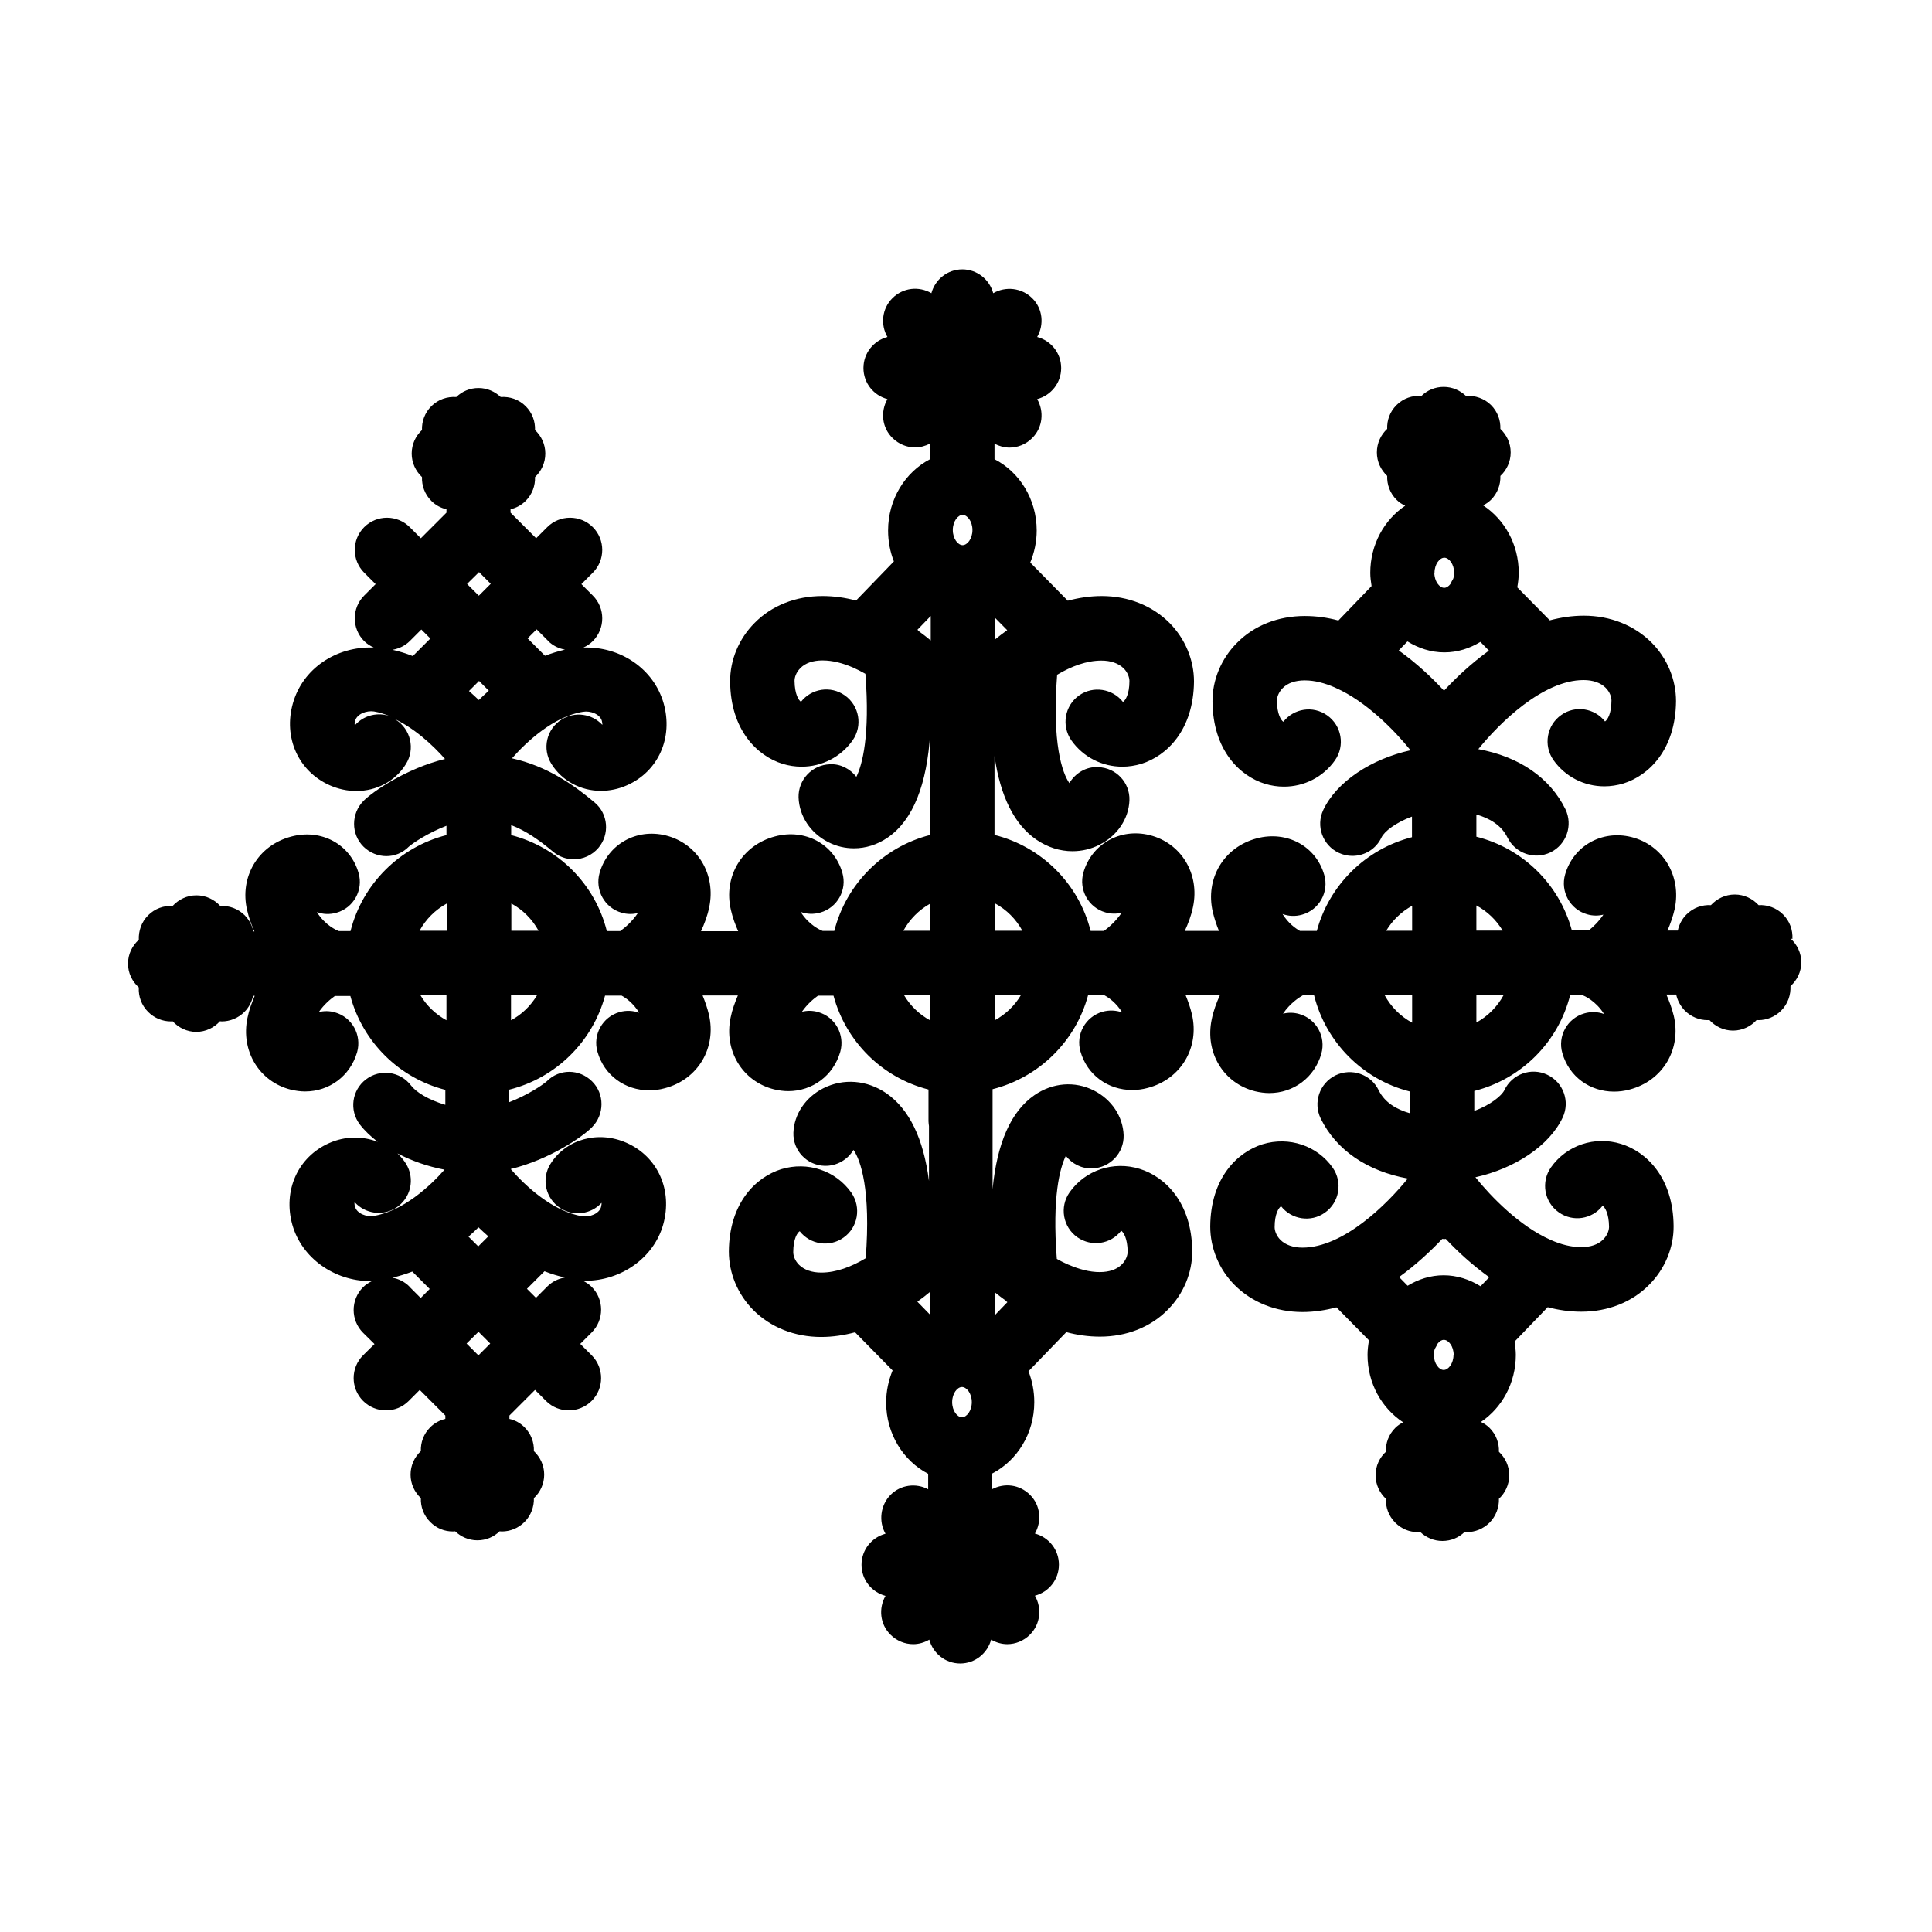 <?xml version="1.0" encoding="UTF-8"?>
<svg id="icons" xmlns="http://www.w3.org/2000/svg" viewBox="0 0 120 120">
  <path d="m111.33,58.32c.03-.55-.16-1.1-.58-1.52s-.98-.61-1.52-.58c-.37-.4-.89-.66-1.48-.66s-1.11.26-1.48.66c-.55-.03-1.1.16-1.52.58-.28.28-.46.63-.54,1h-.64c.18-.42.34-.87.45-1.35.43-2.05-.73-3.97-2.7-4.46-1.83-.45-3.6.55-4.11,2.33-.3,1.06.31,2.17,1.37,2.47.34.1.69.1,1.01.02-.29.43-.63.76-.91.98h-1.05c-.77-2.86-3.05-5.1-5.93-5.82v-1.38c.8.23,1.55.65,1.93,1.43.49.99,1.68,1.4,2.68.92.99-.49,1.4-1.68.92-2.68-.97-1.97-2.89-3.27-5.41-3.73,1.31-1.62,4.01-4.29,6.54-4.29.58,0,1.06.17,1.37.48.27.27.36.59.36.79,0,.84-.26,1.21-.4,1.3-.65-.83-1.85-1.02-2.72-.4-.9.63-1.12,1.88-.49,2.79.74,1.05,1.92,1.64,3.17,1.64.39,0,.79-.06,1.19-.18,1.56-.49,3.23-2.08,3.26-5.11,0-1.33-.54-2.66-1.52-3.64-1.07-1.07-2.56-1.67-4.21-1.67-.73,0-1.43.11-2.11.29l-2.02-2.05c.05-.29.09-.59.09-.9,0-1.78-.89-3.32-2.21-4.19.17-.09.34-.2.49-.35.41-.41.6-.95.58-1.48.39-.36.64-.88.64-1.46s-.25-1.09-.64-1.46c.02-.53-.17-1.07-.58-1.48s-1-.61-1.56-.57c-.36-.34-.84-.56-1.38-.56s-1.02.21-1.38.56c-.56-.04-1.13.15-1.55.57s-.6.95-.58,1.48c-.39.36-.64.88-.64,1.46s.25,1.09.64,1.46c-.02.53.17,1.07.58,1.48.16.16.34.28.54.37-1.3.87-2.17,2.41-2.17,4.17,0,.28.04.55.08.82l-2.06,2.14c-.67-.18-1.37-.28-2.09-.28-1.65,0-3.15.59-4.21,1.67-.98.98-1.53,2.31-1.52,3.64.02,3.03,1.7,4.63,3.25,5.11.39.12.79.18,1.19.18,1.25,0,2.43-.59,3.17-1.64.63-.9.42-2.15-.49-2.79-.88-.62-2.07-.43-2.72.4-.14-.09-.39-.47-.4-1.3,0-.21.09-.52.36-.79.31-.32.79-.48,1.37-.48.62,0,1.25.17,1.87.44.01,0,.03.01.04.02,1.91.84,3.69,2.67,4.66,3.88-2.44.54-4.59,1.95-5.42,3.71-.47,1-.04,2.19.96,2.66.28.13.56.19.85.19.75,0,1.47-.42,1.81-1.15.17-.36.88-.92,1.89-1.29v1.28c-2.87.73-5.14,2.97-5.91,5.82h-1.05c-.28-.16-.72-.47-1.08-1.05.38.14.8.16,1.22.04,1.06-.3,1.68-1.41,1.37-2.47-.51-1.78-2.31-2.76-4.18-2.27-2.06.54-3.23,2.51-2.74,4.58.1.42.23.8.38,1.17h-2.12c.21-.46.4-.95.51-1.49.43-2.05-.73-3.97-2.7-4.46-1.83-.45-3.6.55-4.11,2.33-.3,1.06.31,2.17,1.37,2.47.34.1.69.1,1.01.02-.36.53-.8.91-1.1,1.13h-.83c-.74-2.93-3.04-5.23-5.97-5.96v-4.9c.36,2.49,1.22,4.25,2.61,5.2.69.47,1.46.71,2.23.71.58,0,1.15-.13,1.68-.4,1.11-.56,1.82-1.62,1.86-2.76.04-1.1-.83-2.03-1.94-2.06-.75-.05-1.43.38-1.79.99-.44-.62-1.09-2.48-.76-6.73.89-.53,1.83-.88,2.75-.88.59,0,1.06.17,1.38.48.27.27.36.59.36.79,0,.84-.26,1.21-.4,1.3-.65-.83-1.85-1.02-2.72-.41-.9.63-1.12,1.88-.49,2.79.74,1.05,1.92,1.64,3.17,1.64.39,0,.79-.06,1.19-.18,1.56-.49,3.23-2.08,3.26-5.11,0-1.33-.54-2.65-1.52-3.64-1.07-1.07-2.56-1.67-4.21-1.67-.73,0-1.43.11-2.11.29l-2.33-2.37c.25-.61.4-1.28.4-1.99,0-1.95-1.07-3.63-2.62-4.43v-.96c.29.15.61.24.93.24.51,0,1.02-.2,1.41-.59.66-.66.75-1.65.31-2.42.86-.23,1.49-1,1.49-1.93s-.63-1.7-1.49-1.93c.44-.77.35-1.76-.31-2.41s-1.65-.75-2.42-.31c-.23-.85-1-1.48-1.92-1.48s-1.69.63-1.92,1.48c-.77-.45-1.76-.35-2.42.31s-.75,1.65-.31,2.41c-.86.23-1.49,1-1.49,1.93s.63,1.7,1.49,1.93c-.44.77-.35,1.76.31,2.41.39.39.9.59,1.41.59.32,0,.64-.09.93-.24v.97c-1.54.8-2.61,2.48-2.61,4.43,0,.68.13,1.33.36,1.92l-2.35,2.43c-.67-.18-1.37-.28-2.09-.28-1.65,0-3.15.59-4.21,1.67-.98.98-1.53,2.31-1.52,3.64.02,3.03,1.7,4.63,3.25,5.11.39.12.79.18,1.19.18,1.25,0,2.43-.59,3.17-1.64.63-.9.42-2.15-.49-2.79-.88-.62-2.07-.43-2.72.4-.14-.09-.39-.46-.4-1.3,0-.21.09-.52.36-.79.31-.32.79-.48,1.38-.48.63,0,1.26.17,1.89.44,0,0,.02,0,.02.01.25.11.5.24.75.38.3,3.88-.2,5.66-.56,6.4-.38-.49-.99-.82-1.65-.78-1.1.04-1.97.96-1.94,2.06.04,1.16.74,2.22,1.85,2.78.51.26,1.05.38,1.59.38.72,0,1.45-.22,2.1-.67,1.57-1.08,2.44-3.28,2.64-6.52,0,0,0,0,0,0v6.36c-2.92.74-5.22,3.04-5.96,5.96h-.72s-.02-.01-.03-.01c-.1-.04-.81-.33-1.34-1.17.38.14.8.16,1.22.04,1.06-.3,1.68-1.41,1.37-2.47-.51-1.78-2.31-2.76-4.18-2.26-2.06.54-3.23,2.51-2.74,4.58.11.48.27.9.45,1.31h-2.31c.21-.46.4-.95.51-1.49.43-2.05-.73-3.97-2.7-4.46-1.83-.45-3.6.55-4.11,2.33-.3,1.06.31,2.17,1.37,2.47.34.1.69.1,1.01.02-.36.53-.8.91-1.1,1.12h-.83c-.73-2.92-3.02-5.21-5.94-5.96v-.62c.92.35,1.74.93,2.6,1.65.38.32.83.47,1.29.47.57,0,1.13-.24,1.53-.71.71-.84.61-2.11-.24-2.82-1.27-1.07-2.93-2.25-5.13-2.74.9-1.03,2.6-2.61,4.41-2.89.46-.08,1.05.14,1.17.56.03.12.04.2.03.25-.64-.69-1.7-.85-2.53-.33-.94.59-1.22,1.82-.63,2.76.67,1.07,1.84,1.67,3.07,1.67.54,0,1.1-.11,1.63-.35,1.94-.86,2.87-2.95,2.27-5.08-.61-2.15-2.69-3.55-4.98-3.47.21-.1.41-.23.58-.4.78-.78.78-2.05,0-2.83l-.71-.71.71-.71c.78-.78.78-2.05,0-2.83-.78-.78-2.05-.78-2.83,0l-.69.69-1.59-1.59v-.21c.34-.08.67-.25.94-.52.41-.41.6-.95.58-1.48.39-.36.64-.88.64-1.46s-.25-1.09-.64-1.46c.02-.53-.17-1.07-.58-1.48-.43-.43-1-.61-1.55-.57-.36-.34-.84-.56-1.38-.56s-1.02.21-1.38.56c-.56-.04-1.13.15-1.55.57-.41.41-.6.95-.58,1.48-.39.36-.64.88-.64,1.46s.25,1.09.64,1.46c-.02.53.17,1.07.58,1.48.27.27.59.44.94.52v.21l-1.59,1.59-.69-.69c-.78-.78-2.05-.78-2.83,0-.78.78-.78,2.05,0,2.83l.71.71-.71.71c-.78.78-.78,2.05,0,2.83.17.17.38.3.59.4-2.32-.09-4.41,1.3-5.02,3.47-.6,2.12.34,4.21,2.28,5.08.54.24,1.11.36,1.66.36,1.24,0,2.41-.59,3.08-1.67.59-.94.3-2.17-.63-2.76-.11-.07-.21-.12-.33-.16,1.42.59,2.67,1.78,3.39,2.6-2.42.59-4.49,2.03-5.06,2.6-.78.79-.79,2.07,0,2.85.79.77,2.03.79,2.81,0,.27-.24,1.22-.87,2.34-1.3v.58c-2.92.74-5.22,3.04-5.96,5.96h-.72s-.02-.01-.03-.01c-.1-.04-.81-.33-1.34-1.17.38.14.8.16,1.22.04,1.06-.3,1.68-1.41,1.37-2.47-.51-1.78-2.31-2.76-4.18-2.26-2.06.54-3.23,2.51-2.74,4.58.11.48.27.9.45,1.31h-.06c-.08-.37-.26-.71-.54-1-.42-.42-.98-.61-1.52-.58-.37-.4-.89-.66-1.48-.66s-1.11.26-1.48.66c-.55-.03-1.1.16-1.52.58s-.6.97-.58,1.52c-.41.37-.67.89-.67,1.48s.26,1.11.67,1.48c-.03.55.16,1.1.58,1.52.39.39.9.59,1.41.59.04,0,.07,0,.11-.01.37.4.89.66,1.47.66s1.11-.26,1.47-.66c.04,0,.07.01.11.01.51,0,1.02-.2,1.41-.59.28-.28.46-.63.54-1h.1c-.18.43-.35.87-.45,1.37-.43,2.05.73,3.97,2.7,4.46.3.07.59.11.88.11,1.49,0,2.8-.95,3.23-2.44.3-1.06-.31-2.17-1.37-2.47-.34-.1-.69-.1-1.01-.02.33-.48.73-.81,1-1h.96c.77,2.86,3.03,5.1,5.9,5.83v.93c-1.06-.31-1.83-.8-2.13-1.2-.67-.88-1.92-1.05-2.8-.38-.88.67-1.05,1.92-.38,2.8.3.39.68.75,1.11,1.08-.93-.36-2.01-.37-3.02.08-1.94.86-2.88,2.95-2.28,5.08.59,2.07,2.62,3.49,4.83,3.49.04,0,.09,0,.13-.01-.2.1-.4.22-.57.39-.78.78-.78,2.05,0,2.83l.71.7-.71.7c-.78.78-.78,2.05,0,2.83.39.39.9.59,1.42.59s1.02-.19,1.41-.58l.69-.69,1.59,1.59v.21c-.34.08-.67.25-.94.52-.41.41-.6.95-.58,1.48-.39.36-.64.88-.64,1.46s.25,1.09.64,1.46c-.02.53.17,1.07.58,1.48s.9.59,1.41.59c.05,0,.09-.01.14-.01.36.34.84.56,1.38.56s1.02-.21,1.38-.56c.05,0,.09.01.14.01.51,0,1.02-.2,1.41-.59s.6-.95.58-1.48c.39-.36.64-.88.64-1.46s-.25-1.09-.64-1.46c.02-.53-.17-1.07-.58-1.48-.27-.27-.59-.44-.94-.52v-.21l1.59-1.59.69.69c.39.39.9.58,1.41.58s1.03-.2,1.42-.59c.78-.78.78-2.05,0-2.83l-.71-.71.71-.71c.78-.78.78-2.05,0-2.83-.17-.17-.37-.3-.57-.39.06,0,.12.01.18.01,2.21,0,4.25-1.42,4.83-3.49.6-2.13-.33-4.22-2.28-5.08-1.76-.78-3.75-.23-4.72,1.31-.59.94-.3,2.17.63,2.76.83.52,1.9.36,2.54-.34.01.04,0,.14-.03.26-.12.42-.71.64-1.17.57-1.83-.29-3.55-1.9-4.44-2.93,2.42-.59,4.49-2.02,5.05-2.6.78-.79.79-2.07,0-2.85-.79-.78-2.03-.79-2.81,0-.27.24-1.22.87-2.34,1.3v-.78c2.9-.72,5.18-2.97,5.96-5.84h1.03c.26.14.72.46,1.09,1.06-.38-.13-.8-.16-1.22-.04-1.06.3-1.68,1.41-1.37,2.47.42,1.47,1.72,2.39,3.21,2.39.32,0,.64-.04.97-.13,2.06-.54,3.23-2.51,2.74-4.58-.1-.42-.24-.81-.39-1.18h2.19c-.18.43-.35.87-.45,1.37-.43,2.05.73,3.97,2.7,4.46.3.07.59.11.88.11,1.49,0,2.8-.95,3.23-2.44.3-1.06-.31-2.17-1.37-2.47-.34-.1-.69-.1-1.01-.02.33-.48.73-.81,1-1h.96c.77,2.86,3.03,5.1,5.9,5.83v1.97c0,.1.02.2.03.3v3.41c-.34-2.63-1.22-4.46-2.65-5.45-1.2-.82-2.66-.94-3.91-.31-1.11.56-1.82,1.62-1.86,2.76-.04,1.1.83,2.03,1.94,2.06.75.02,1.43-.38,1.79-.99.44.62,1.09,2.48.76,6.73-.89.53-1.83.89-2.76.89-.59,0-1.06-.17-1.38-.48-.27-.27-.36-.58-.36-.79,0-.84.26-1.21.4-1.3.65.83,1.85,1.02,2.72.4.9-.63,1.12-1.88.49-2.79-.97-1.38-2.72-1.96-4.36-1.46-1.56.49-3.23,2.08-3.25,5.11,0,1.33.54,2.65,1.52,3.64,1.07,1.07,2.56,1.67,4.21,1.67.73,0,1.43-.11,2.11-.29l2.33,2.37c-.25.61-.4,1.28-.4,1.99,0,1.95,1.07,3.63,2.61,4.43v.96c-.75-.4-1.71-.29-2.34.35s-.75,1.65-.31,2.41c-.86.23-1.49,1-1.49,1.93s.63,1.7,1.49,1.93c-.44.77-.35,1.76.31,2.41.39.39.9.59,1.41.59.35,0,.69-.1,1-.28.23.85,1,1.48,1.92,1.48s1.69-.63,1.92-1.48c.31.18.66.28,1,.28.51,0,1.02-.2,1.41-.59.66-.66.75-1.65.31-2.42.86-.23,1.49-1,1.49-1.93s-.63-1.7-1.49-1.93c.44-.77.35-1.76-.31-2.41s-1.59-.74-2.34-.35v-.97c1.54-.8,2.61-2.48,2.61-4.43,0-.68-.13-1.33-.36-1.92l2.35-2.43c.67.18,1.37.28,2.09.28,1.65,0,3.15-.59,4.21-1.67.98-.98,1.53-2.31,1.52-3.64-.02-3.03-1.7-4.63-3.26-5.11-1.64-.51-3.39.08-4.36,1.46-.63.9-.42,2.15.49,2.79.88.61,2.07.43,2.72-.41.14.09.39.47.4,1.3,0,.2-.09.52-.36.79-.31.32-.79.48-1.38.48-.63,0-1.28-.18-1.91-.45,0,0,0,0-.01,0-.25-.11-.5-.23-.74-.37-.3-3.88.2-5.66.56-6.4.38.49.99.81,1.65.78,1.1-.04,1.97-.96,1.94-2.06-.04-1.16-.74-2.22-1.85-2.78-1.18-.6-2.56-.49-3.69.29-1.46,1.01-2.32,2.97-2.6,5.84v-6.21c2.88-.73,5.16-2.97,5.93-5.83h1.02c.28.15.73.47,1.1,1.06-.38-.13-.8-.16-1.22-.04-1.06.3-1.68,1.41-1.37,2.47.42,1.47,1.72,2.39,3.21,2.39.32,0,.64-.04.97-.13,2.06-.54,3.23-2.51,2.74-4.58-.1-.42-.24-.81-.39-1.18h2.13c-.21.46-.4.96-.51,1.51-.43,2.05.73,3.97,2.7,4.46.3.07.59.11.88.11,1.49,0,2.8-.95,3.23-2.44.3-1.06-.31-2.17-1.37-2.47-.34-.1-.69-.1-1.01-.02.44-.65,1-1.01,1.23-1.14h.7c.73,2.92,3.02,5.23,5.94,5.97v1.35c-.8-.23-1.55-.65-1.93-1.43-.48-.99-1.68-1.4-2.68-.92-.99.49-1.4,1.68-.92,2.68.97,1.97,2.89,3.27,5.41,3.73-1.31,1.62-4.01,4.29-6.54,4.29-.58,0-1.06-.17-1.37-.48-.27-.27-.36-.59-.36-.79,0-.84.26-1.21.4-1.3.65.83,1.85,1.02,2.72.4.9-.63,1.12-1.88.49-2.79-.97-1.38-2.72-1.96-4.36-1.46-1.56.49-3.23,2.08-3.25,5.11,0,1.33.54,2.66,1.52,3.64,1.07,1.07,2.56,1.67,4.21,1.67.73,0,1.43-.11,2.11-.29l2.02,2.05c-.05.29-.09.59-.09.9,0,1.78.89,3.32,2.21,4.19-.17.09-.34.2-.49.35-.41.41-.6.95-.58,1.48-.39.36-.64.88-.64,1.46s.25,1.09.64,1.46c-.02.53.17,1.07.58,1.48s.9.59,1.41.59c.05,0,.09-.01.14-.01.36.34.84.56,1.38.56s1.02-.21,1.38-.56c.05,0,.09.01.14.01.51,0,1.02-.2,1.41-.59s.6-.95.58-1.48c.39-.36.64-.88.64-1.46s-.25-1.09-.64-1.46c.02-.53-.17-1.07-.58-1.48-.16-.16-.34-.28-.54-.37,1.3-.87,2.17-2.41,2.17-4.17,0-.28-.04-.55-.08-.82l2.06-2.14c.67.18,1.37.28,2.09.28,1.65,0,3.15-.59,4.21-1.67.98-.98,1.53-2.31,1.52-3.64-.02-3.03-1.7-4.63-3.26-5.11-1.64-.51-3.39.08-4.36,1.46-.63.9-.42,2.15.49,2.79.88.62,2.07.43,2.72-.41.14.09.39.47.4,1.3,0,.21-.09.52-.36.79-.31.32-.79.48-1.37.48-.63,0-1.27-.17-1.9-.45,0,0-.02,0-.02-.01-1.9-.84-3.68-2.67-4.65-3.88,2.44-.54,4.59-1.95,5.42-3.71.47-1,.04-2.19-.96-2.66-1-.47-2.19-.04-2.66.96-.17.35-.87.92-1.87,1.29v-1.24c2.93-.74,5.23-3.04,5.96-5.98h.7s.04.02.06.03c.1.04.81.33,1.34,1.17-.38-.14-.8-.16-1.22-.04-1.06.3-1.68,1.41-1.37,2.47.42,1.47,1.72,2.39,3.21,2.39.32,0,.64-.04.97-.13,2.06-.54,3.23-2.51,2.74-4.58-.12-.48-.28-.91-.46-1.32h.61c.08.37.26.71.54,1,.39.39.9.59,1.41.59.04,0,.07,0,.11-.01.37.4.89.66,1.47.66s1.11-.26,1.47-.66c.04,0,.07.01.11.01.51,0,1.02-.2,1.41-.59.42-.42.6-.97.58-1.52.41-.37.67-.89.67-1.48s-.26-1.11-.67-1.48Zm-18-.52h-1.63v-1.56c.67.36,1.24.9,1.63,1.56Zm-4.23-22.22c0-.54.32-.94.61-.94s.61.4.61.94c0,.14-.02.26-.06.37-.06.1-.12.21-.17.32-.11.15-.25.24-.39.24-.29,0-.61-.4-.61-.94Zm-1.68,4.26c.68.42,1.46.68,2.29.68s1.58-.25,2.24-.65l.53.54c-1.11.8-2.06,1.7-2.79,2.49-.74-.8-1.69-1.7-2.81-2.5l.53-.55Zm.29,16.42v1.55h-1.61c.39-.65.94-1.18,1.61-1.55Zm-24.21,1.55h-1.7v-1.7c.72.39,1.31.98,1.7,1.7Zm-6.52-18.69l.83-.86v1.52c-.23-.19-.47-.38-.72-.56-.03-.03-.07-.07-.1-.1Zm2.81-5.26c-.29,0-.61-.4-.61-.94s.32-.94.61-.94.61.4.61.94-.32.94-.61.94Zm2.01,5.87v-1.36s.76.77.76.77c-.26.19-.52.38-.76.58Zm-4.01,16.39v1.69h-1.68c.39-.71.97-1.3,1.68-1.69Zm-24.34,1.69h-1.69v-1.69c.72.39,1.3.98,1.69,1.69Zm-3.7-22.28l.73.73-.74.74-.73-.73.74-.73Zm0,6.76l.61.61c-.22.2-.43.39-.62.58-.19-.18-.39-.37-.61-.56l.62-.62Zm4.28-2.49c.3.3.67.48,1.06.55-.43.1-.84.23-1.24.38l-1.08-1.08.56-.56.71.71Zm-7.29-.15l-1.1,1.1c-.4-.16-.82-.29-1.26-.39.4-.07.78-.25,1.08-.55l.71-.71.56.56Zm-4.7,5.39s0,0,0,0c-.02-.03-.02-.13.02-.28.12-.42.71-.64,1.17-.57.36.06.71.18,1.05.32-.78-.31-1.67-.1-2.23.53Zm5.71,11.08v1.69h-1.69c.39-.72.98-1.3,1.69-1.69Zm-1.64,5.69h1.62v1.56c-.67-.37-1.23-.9-1.62-1.56Zm3.6,22.37l-.73-.73.74-.73.73.73-.73.73Zm0-6.76l-.61-.61c.23-.2.43-.39.62-.58.19.18.39.37.61.56l-.62.62Zm-7.66-2.47c-.04-.14-.04-.24-.02-.28.64.71,1.71.88,2.55.36.94-.59,1.22-1.82.63-2.76-.15-.24-.33-.44-.52-.63.87.46,1.87.81,2.92,1.01-.9,1.03-2.59,2.58-4.39,2.87-.45.08-1.05-.14-1.17-.57Zm3.38,4.96c-.3-.3-.67-.48-1.06-.55.43-.1.84-.23,1.24-.38l1.08,1.08-.56.56-.71-.71Zm7.29.15l1.1-1.1c.4.16.82.29,1.26.39-.4.07-.78.25-1.08.55l-.71.71-.56-.56Zm-.98-16.69v-1.56h1.62c-.39.66-.95,1.2-1.62,1.56Zm24.41-1.56h1.63v1.57c-.68-.37-1.24-.91-1.63-1.57Zm6.41,19.08l-.78.81v-1.44c.22.18.45.35.68.52.03.04.07.07.11.1Zm-2.81,5.26c.29,0,.61.4.61.94s-.32.94-.61.94-.61-.4-.61-.94.32-.94.61-.94Zm-1.97-5.91v1.43s-.8-.82-.8-.82c.28-.2.55-.41.8-.62Zm4.01-16.87v-1.56h1.62c-.39.66-.95,1.19-1.62,1.56Zm24.21-1.56h1.71v1.71c-.72-.39-1.31-.98-1.71-1.71Zm4.28,22.34c0,.54-.32.94-.61.94s-.61-.4-.61-.94c0-.14.02-.26.06-.37.06-.1.12-.21.17-.32.11-.15.25-.24.39-.24.29,0,.61.4.61.94Zm1.68-4.26c-.68-.42-1.46-.68-2.29-.68s-1.58.25-2.24.65l-.53-.54c1.05-.76,1.96-1.61,2.68-2.37.04,0,.08.01.12.01h0s.07,0,.1-.01c.72.77,1.64,1.62,2.7,2.38l-.53.55Zm-.26-16.38v-1.7h1.69c-.39.72-.98,1.31-1.69,1.7Z"/>
</svg>